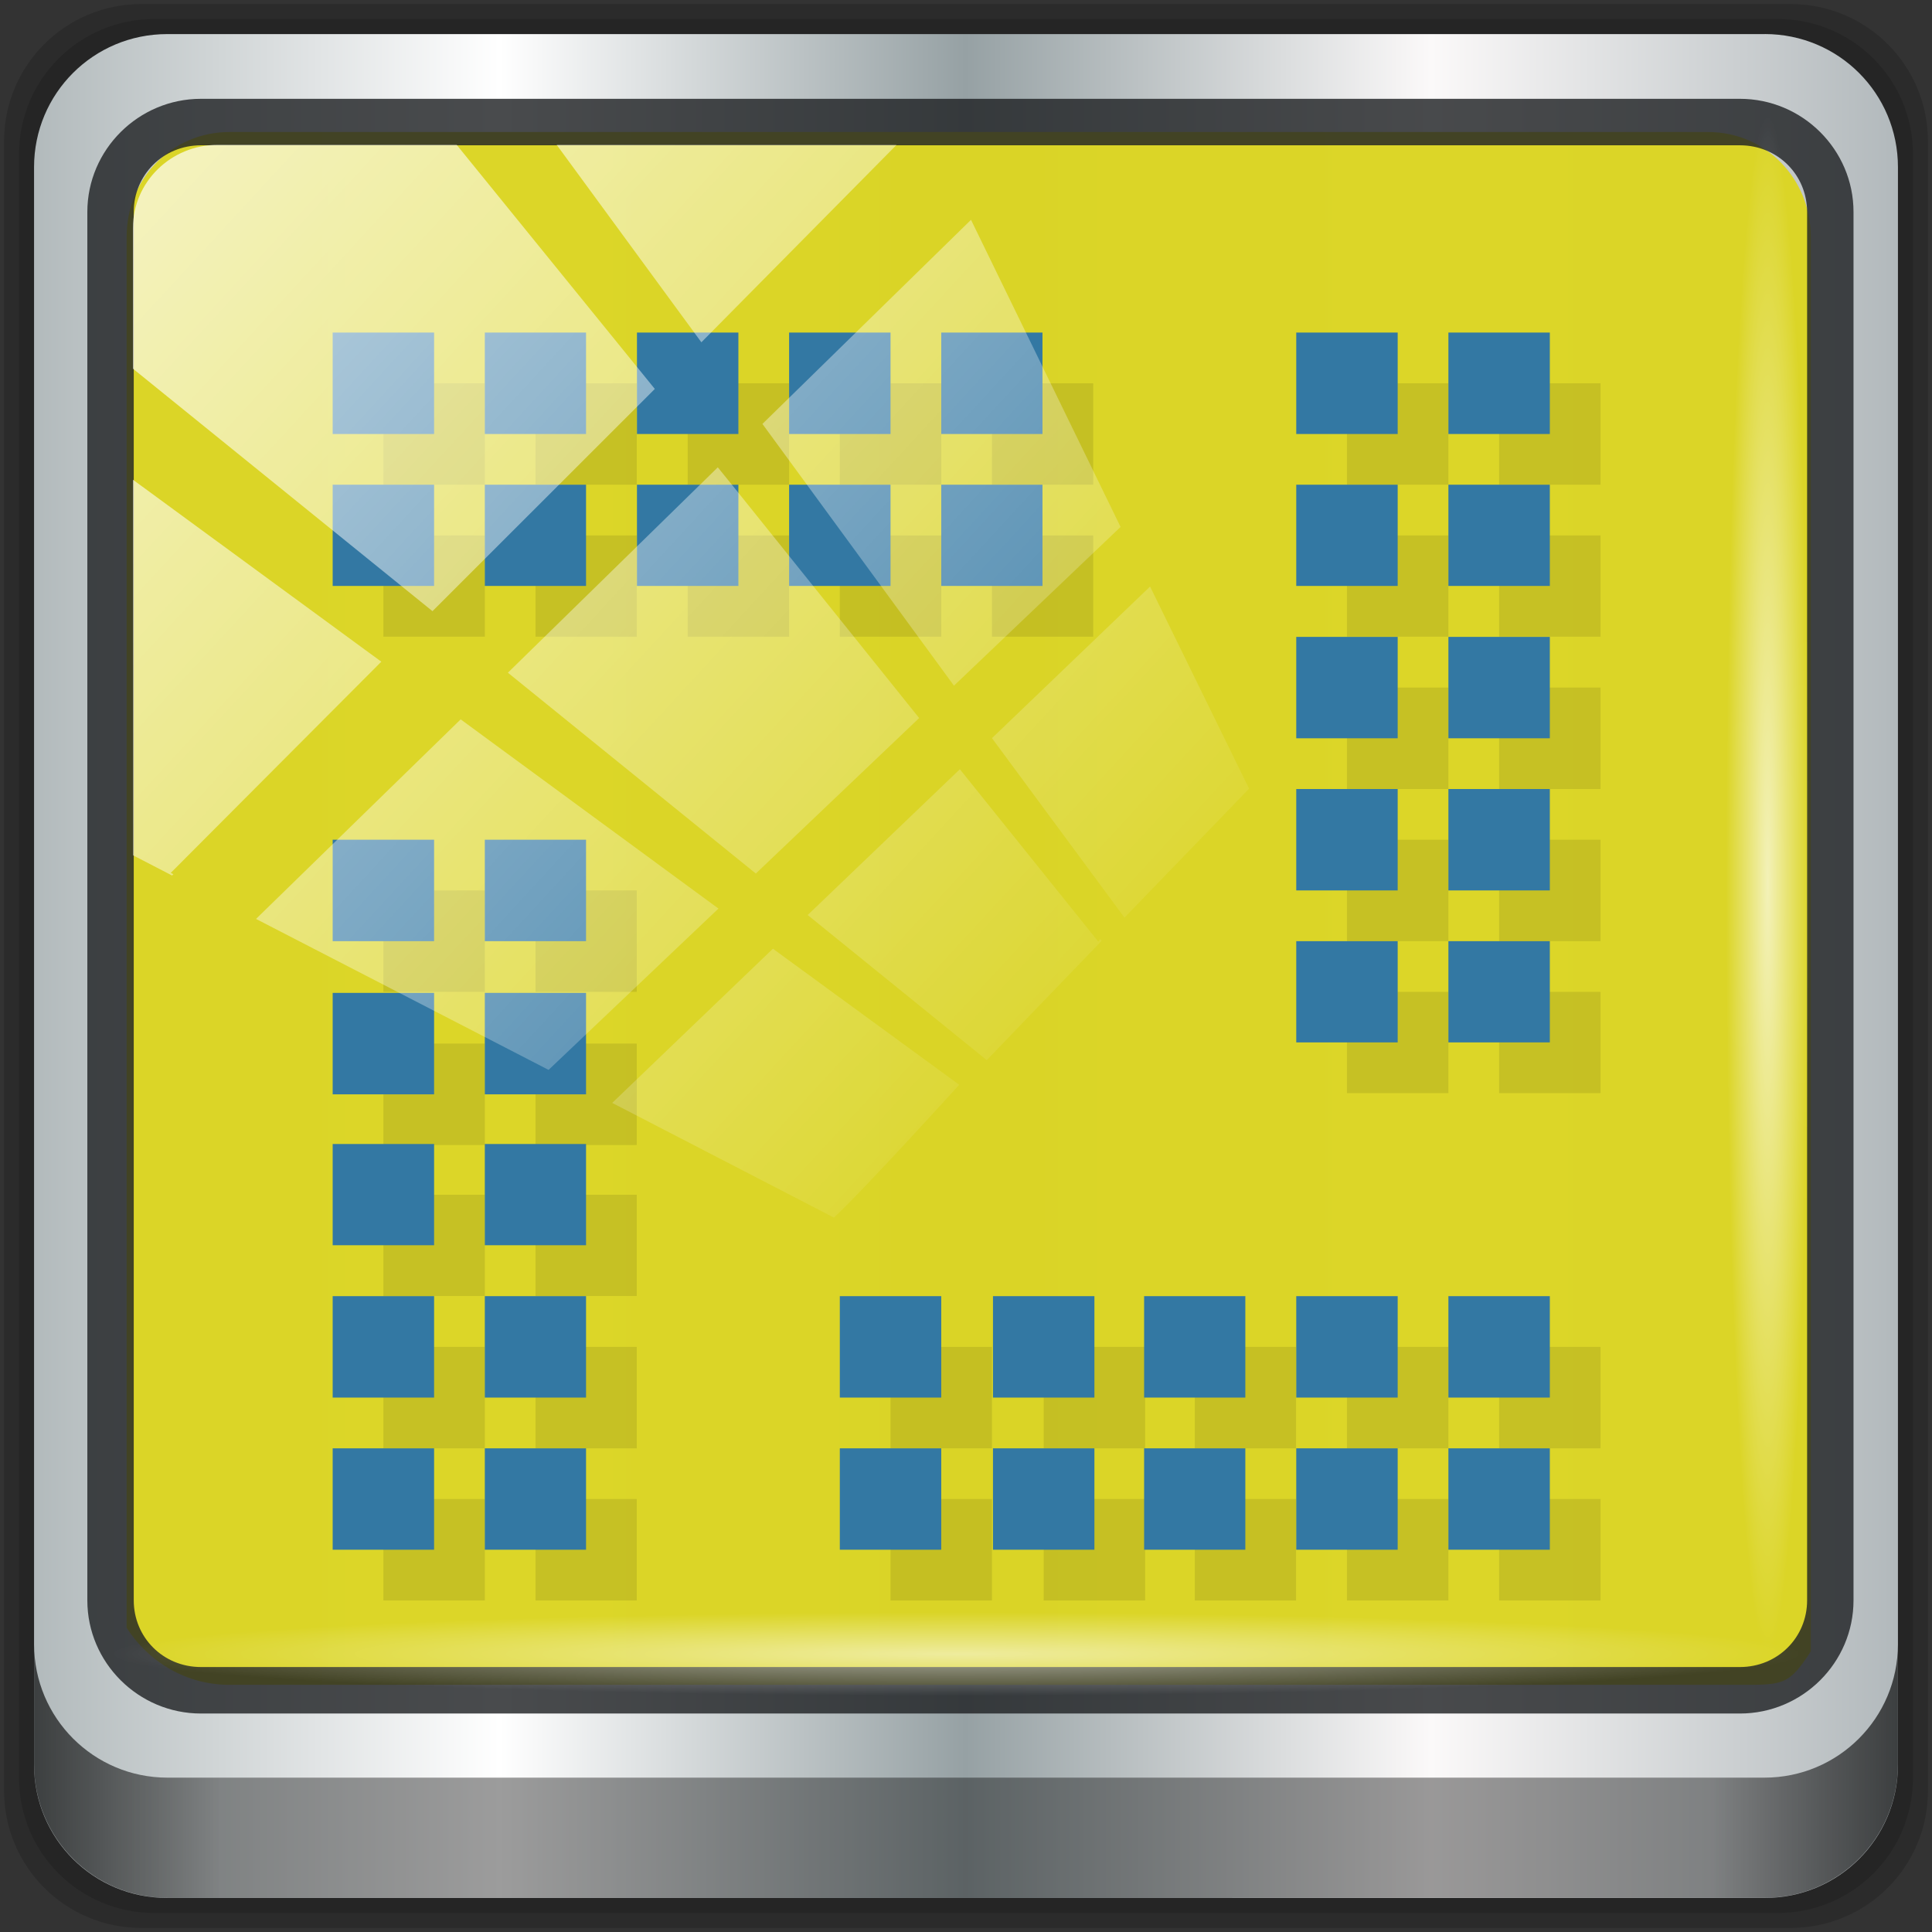 <?xml version="1.0" encoding="UTF-8" standalone="no"?>
<svg
   xmlns:dc="http://purl.org/dc/elements/1.1/"
   xmlns:cc="http://creativecommons.org/ns#"
   xmlns:rdf="http://www.w3.org/1999/02/22-rdf-syntax-ns#"
   xmlns:svg="http://www.w3.org/2000/svg"
   xmlns="http://www.w3.org/2000/svg"
   xmlns:xlink="http://www.w3.org/1999/xlink"
   xmlns:sodipodi="http://sodipodi.sourceforge.net/DTD/sodipodi-0.dtd"
   xmlns:inkscape="http://www.inkscape.org/namespaces/inkscape"
   viewBox="0 0 48 48"
   version="1.1"
   id="svg211"
   sodipodi:docname="golly.svg"
   inkscape:version="0.92.2 5c3e80d, 2017-08-06">
  <rect x="0" y="0" width="48" height="48" fill="#333333" stroke="none"/>
  <sodipodi:namedview
     pagecolor="#ffffff"
     bordercolor="#666666"
     borderopacity="1"
     objecttolerance="10"
     gridtolerance="10"
     guidetolerance="10"
     inkscape:pageopacity="0"
     inkscape:pageshadow="2"
     inkscape:window-width="1280"
     inkscape:window-height="943"
     id="namedview213"
     showgrid="false"
     inkscape:zoom="4.9166667"
     inkscape:cx="-6.266594"
     inkscape:cy="47.59301"
     inkscape:window-x="0"
     inkscape:window-y="19"
     inkscape:window-maximized="1"
     inkscape:current-layer="svg211" />
  <defs
     id="defs17">
    <linearGradient
       id="linearGradient3764"
       x1="1"
       x2="47"
       gradientUnits="userSpaceOnUse"
       gradientTransform="rotate(-90,24,24)">
      <stop
         style="stop-color:#dcd628;stop-opacity:1"
         id="stop2" />
      <stop
         offset="1"
         style="stop-color:#dfd838;stop-opacity:1"
         id="stop4" />
    </linearGradient>
    <clipPath
       id="clipPath-973308069">
      <g
         transform="translate(0,-1004.362)"
         id="g9">
        <path
           d="m -24 13 c 0 1.105 -0.672 2 -1.5 2 -0.828 0 -1.5 -0.895 -1.5 -2 0 -1.105 0.672 -2 1.5 -2 0.828 0 1.5 0.895 1.5 2 z"
           transform="matrix(15.333,0,0,11.5,415,878.862)"
           style="fill:#1890d0"
           id="path7" />
      </g>
    </clipPath>
    <clipPath
       id="clipPath-982781117">
      <g
         transform="translate(0,-1004.362)"
         id="g14">
        <path
           d="m -24 13 c 0 1.105 -0.672 2 -1.5 2 -0.828 0 -1.5 -0.895 -1.5 -2 0 -1.105 0.672 -2 1.5 -2 0.828 0 1.5 0.895 1.5 2 z"
           transform="matrix(15.333,0,0,11.5,415,878.862)"
           style="fill:#1890d0"
           id="path12" />
      </g>
    </clipPath>
    <linearGradient
       inkscape:collect="always"
       xlink:href="#linearGradient6139-0"
       id="linearGradient4071"
       gradientUnits="userSpaceOnUse"
       gradientTransform="matrix(0.551,0,0,0.551,-2.461,-1.909)"
       x1="6"
       y1="47"
       x2="90"
       y2="47" />
    <linearGradient
       id="linearGradient6139-0">
      <stop
         id="stop6141-2"
         offset="0"
         style="stop-color:#b2babc;stop-opacity:1" />
      <stop
         style="stop-color:#ffffff;stop-opacity:1;"
         offset="0.25"
         id="stop6151-0" />
      <stop
         style="stop-color:#96a1a4;stop-opacity:1"
         offset="0.5"
         id="stop6147-1" />
      <stop
         id="stop6149-4"
         offset="0.75"
         style="stop-color:#fbf9f9;stop-opacity:1;" />
      <stop
         id="stop6143-4"
         offset="1"
         style="stop-color:#b2b9bc;stop-opacity:1" />
    </linearGradient>
    <linearGradient
       gradientTransform="matrix(0.498,0,0,0.498,0.1,0.1)"
       inkscape:collect="always"
       xlink:href="#linearGradient3832-0-6-1-1"
       id="linearGradient4129"
       x1="1.5"
       y1="88.172"
       x2="94.5"
       y2="88.172"
       gradientUnits="userSpaceOnUse" />
    <linearGradient
       id="linearGradient3832-0-6-1-1">
      <stop
         style="stop-color:#000000;stop-opacity:1;"
         offset="0"
         id="stop3834-6-3-7-1" />
      <stop
         id="stop3872-2-4"
         offset="0.1"
         style="stop-color:#000000;stop-opacity:0.588;" />
      <stop
         style="stop-color:#000000;stop-opacity:0.588;"
         offset="0.9"
         id="stop3844-6-2-7-6" />
      <stop
         style="stop-color:#000000;stop-opacity:1;"
         offset="1"
         id="stop3836-5-0-2-9" />
    </linearGradient>
    <radialGradient
       inkscape:collect="always"
       xlink:href="#linearGradient3737"
       id="radialGradient7462"
       gradientUnits="userSpaceOnUse"
       gradientTransform="matrix(0.486,0,0,0.024,16.979,40.016)"
       cx="13.948"
       cy="44.893"
       fx="13.948"
       fy="44.893"
       r="43.199" />
    <linearGradient
       id="linearGradient3737">
      <stop
         offset="0"
         style="stop-color:#ffffff;stop-opacity:1"
         id="stop3739" />
      <stop
         offset="1"
         style="stop-color:#ffffff;stop-opacity:0"
         id="stop3741" />
    </linearGradient>
    <radialGradient
       inkscape:collect="always"
       xlink:href="#linearGradient3737"
       id="radialGradient7464"
       gradientUnits="userSpaceOnUse"
       gradientTransform="matrix(0.442,0,0,0.024,15.807,-44.996)"
       cx="13.948"
       cy="44.893"
       fx="13.948"
       fy="44.893"
       r="43.199" />
    <linearGradient
       inkscape:collect="always"
       xlink:href="#linearGradient3737"
       id="linearGradient4767"
       gradientUnits="userSpaceOnUse"
       x1="2.771"
       y1="-28.642"
       x2="50.528"
       y2="14.514" />
    <clipPath
       id="clipPath4156-4-1"
       clipPathUnits="userSpaceOnUse">
      <path
         inkscape:connector-curvature="0"
         id="path4158-0-8"
         d="m 27.046,-55.695 -14.214,13.321 h 0.061 l 15.653,21.771 10.231,-10.546 C 38.562,-32.302 27.468,-54.819 27.046,-55.695 Z M 9.647,-39.383 -5.241,-25.321 15.988,-7.806 26.372,-18.383 Z m 31.491,12.951 -9.741,9.714 8.945,12.458 7.781,-7.555 z m -49.84,4.379 -13.754,12.982 26.283,13.846 0.061,-0.062 -0.123,-0.062 L 13.599,-5.401 -8.702,-22.053 Z m 38.015,7.401 -9.803,9.775 11.579,9.559 7.628,-7.401 -8.669,-11.009 z m 20.187,5.674 -7.383,7.216 6.188,8.542 5.82,-6.137 z m -32.195,6.322 -9.557,9.498 13.662,7.185 7.934,-7.678 z m 23.312,2.374 -7.107,6.938 8.363,6.907 5.361,-5.674 -0.061,-0.092 -0.092,0.123 -6.464,-8.203 z m -8.73,8.542 -7.505,7.339 10.354,5.458 c 1.397,-1.321 5.675,-6.123 5.851,-6.322 z"
         style="opacity:0.6;fill:#ffffff;fill-opacity:1;stroke:none" />
    </clipPath>
    <clipPath
       id="clipPath-973308069-3">
      <g
         transform="translate(0,-1004.362)"
         id="g9-6">
        <path
           inkscape:connector-curvature="0"
           d="m -24,13 c 0,1.105 -0.672,2 -1.5,2 -0.828,0 -1.5,-0.895 -1.5,-2 0,-1.105 0.672,-2 1.5,-2 0.828,0 1.5,0.895 1.5,2 z"
           transform="matrix(15.333,0,0,11.5,415,878.862)"
           style="fill:#1890d0"
           id="path7-7" />
      </g>
    </clipPath>
    <clipPath
       id="clipPath-982781117-5">
      <g
         transform="translate(0,-1004.362)"
         id="g14-3">
        <path
           inkscape:connector-curvature="0"
           d="m -24,13 c 0,1.105 -0.672,2 -1.5,2 -0.828,0 -1.5,-0.895 -1.5,-2 0,-1.105 0.672,-2 1.5,-2 0.828,0 1.5,0.895 1.5,2 z"
           transform="matrix(15.333,0,0,11.5,415,878.862)"
           style="fill:#1890d0"
           id="path12-5" />
      </g>
    </clipPath>
  </defs>
  <path
     style="display:inline;opacity:0.15;fill:#000000;fill-opacity:1;fill-rule:nonzero;stroke:none;stroke-width:0.498"
     d="M 44.486,0.1 H 3.514 c -1.892,0 -3.414,1.523 -3.414,3.414 v 40.971 C 0.1,46.377 1.623,47.9 3.514,47.9 H 44.486 C 46.377,47.9 47.9,46.377 47.9,44.486 V 3.514 c 0,-1.892 -1.523,-3.414 -3.414,-3.414 z"
     id="path3288"
     inkscape:connector-curvature="0" />
  <path
     inkscape:connector-curvature="0"
     id="path4085"
     d="M 44.166,0.473 H 3.834 c -1.862,0 -3.361,1.499 -3.361,3.361 V 44.166 c 0,1.862 1.499,3.361 3.361,3.361 H 44.166 c 1.862,0 3.361,-1.499 3.361,-3.361 V 3.834 c 0,-1.862 -1.499,-3.361 -3.361,-3.361 z"
     style="display:inline;opacity:0.15;fill:#000000;fill-opacity:1;fill-rule:nonzero;stroke:none;stroke-width:0.498" />
  <path
     style="display:inline;fill:url(#linearGradient4071);fill-opacity:1;fill-rule:nonzero;stroke:none;stroke-width:0.498"
     d="M 43.846,0.847 H 4.154 c -1.832,0 -3.308,1.475 -3.308,3.308 V 43.846 c 0,1.832 1.475,3.308 3.308,3.308 H 43.846 c 1.832,0 3.308,-1.475 3.308,-3.308 V 4.154 c 0,-1.832 -1.475,-3.308 -3.308,-3.308 z"
     id="rect4251-1"
     inkscape:connector-curvature="0" />
  <path
     style="display:inline;opacity:0.98;fill:#dbd524;fill-opacity:1;fill-rule:nonzero;stroke:none;stroke-width:0.516"
     d="m 5.697,3.28 c -1.422,0 -2.551,1.153 -2.551,2.606 v 10.797 3.648 20.111 c 0.546,0.849 1.478,1.417 2.551,1.417 H 7.738 40.396 43.219 c 1.073,0 1.224,0.018 1.77,-0.831 V 20.33 16.682 5.886 c 0,-1.452 -1.129,-2.606 -2.551,-2.606 z"
     id="path3400-6"
     inkscape:connector-curvature="0"
     sodipodi:nodetypes="sscccsccscccsss" />
  <path
     inkscape:connector-curvature="0"
     id="path4989"
     d="m 4.992,2.455 c -1.552,0 -2.822,1.264 -2.822,2.811 V 39.761 c 0,1.547 1.27,2.811 2.822,2.811 H 43.228 c 1.552,0 2.822,-1.264 2.822,-2.811 V 5.266 c 0,-1.547 -1.27,-2.811 -2.822,-2.811 z m 0,1.155 H 43.228 c 0.94,0 1.669,0.737 1.669,1.656 V 39.761 c 0,0.919 -0.729,1.656 -1.669,1.656 H 4.992 c -0.94,0 -1.669,-0.737 -1.669,-1.656 V 5.266 c 0,-0.919 0.729,-1.656 1.669,-1.656 z"
     style="color:#000000;font-style:normal;font-variant:normal;font-weight:normal;font-stretch:normal;font-size:medium;line-height:normal;font-family:Sans;-inkscape-font-specification:Sans;text-indent:0;text-align:start;text-decoration:none;text-decoration-line:none;letter-spacing:normal;word-spacing:normal;text-transform:none;writing-mode:lr-tb;direction:ltr;baseline-shift:baseline;text-anchor:start;display:inline;overflow:visible;visibility:visible;fill:#1f2224;fill-opacity:0.809;stroke:none;stroke-width:1.183;marker:none;enable-background:accumulate" />
  <path
     inkscape:connector-curvature="0"
     style="display:inline;opacity:0.658;fill:url(#linearGradient4129);fill-opacity:1;fill-rule:nonzero;stroke:none;stroke-width:0.498"
     d="m 0.847,40.851 v 2.987 c 0,1.832 1.482,3.314 3.314,3.314 H 43.839 c 1.832,0 3.314,-1.482 3.314,-3.314 v -2.987 c 0,1.832 -1.482,3.314 -3.314,3.314 H 4.161 c -1.832,0 -3.314,-1.482 -3.314,-3.314 z"
     id="path4118" />
  <rect
     style="opacity:0.55;fill:url(#radialGradient7462);fill-opacity:1;stroke:none;stroke-width:0.498"
     id="rect4131"
     width="41.949"
     height="2.116"
     x="2.776"
     y="40.058"
     rx="0"
     ry="2.116" />
  <rect
     ry="2.116"
     rx="0"
     y="-44.955"
     x="2.868"
     height="2.116"
     width="38.215"
     id="rect4141"
     style="opacity:0.669;fill:url(#radialGradient7464);fill-opacity:1;stroke:none;stroke-width:0.498"
     transform="rotate(90)" />
  <g
     transform="matrix(1.26,0,0,1.26,79.765,70.28)"
     id="g1216">
    <g
       transform="translate(-68.746,-61.22)"
       id="g119">
      <g
         id="g117"
         clip-path="url(#clipPath-973308069-3)">
        <g
           id="g115"
           transform="translate(1,1)">
          <g
             id="g113"
             style="opacity:0.1">
            <!-- color: #dfd838 -->
            <g
               id="g111">
              <path
                 inkscape:connector-curvature="0"
                 id="path31"
                 style="fill:#000000;fill-opacity:1;fill-rule:nonzero;stroke:none"
                 d="m 12,12 h 2 v 2 h -2 m 0,-2" />
              <path
                 inkscape:connector-curvature="0"
                 id="path33"
                 style="fill:#000000;fill-opacity:1;fill-rule:nonzero;stroke:none"
                 d="m 15,12 h 1.996 v 2 H 15 m 0,-2" />
              <path
                 inkscape:connector-curvature="0"
                 id="path35"
                 style="fill:#000000;fill-opacity:1;fill-rule:nonzero;stroke:none"
                 d="m 18,12 h 2 v 2 h -2 m 0,-2" />
              <path
                 inkscape:connector-curvature="0"
                 id="path37"
                 style="fill:#000000;fill-opacity:1;fill-rule:nonzero;stroke:none"
                 d="m 21,12 h 2 v 2 h -2 m 0,-2" />
              <path
                 inkscape:connector-curvature="0"
                 id="path39"
                 style="fill:#000000;fill-opacity:1;fill-rule:nonzero;stroke:none"
                 d="m 12,15 h 2 v 1.996 H 12 M 12,15" />
              <path
                 inkscape:connector-curvature="0"
                 id="path41"
                 style="fill:#000000;fill-opacity:1;fill-rule:nonzero;stroke:none"
                 d="m 15,15 h 1.996 v 1.996 H 15 M 15,15" />
              <path
                 inkscape:connector-curvature="0"
                 id="path43"
                 style="fill:#000000;fill-opacity:1;fill-rule:nonzero;stroke:none"
                 d="m 18,15 h 2 v 1.996 H 18 M 18,15" />
              <path
                 inkscape:connector-curvature="0"
                 id="path45"
                 style="fill:#000000;fill-opacity:1;fill-rule:nonzero;stroke:none"
                 d="m 21,15 h 2 v 1.996 H 21 M 21,15" />
              <path
                 inkscape:connector-curvature="0"
                 id="path47"
                 style="fill:#000000;fill-opacity:1;fill-rule:nonzero;stroke:none"
                 d="m 24,12 h 1.996 v 2 H 24 m 0,-2" />
              <path
                 inkscape:connector-curvature="0"
                 id="path49"
                 style="fill:#000000;fill-opacity:1;fill-rule:nonzero;stroke:none"
                 d="m 24,15 h 1.996 v 1.996 H 24 M 24,15" />
              <path
                 inkscape:connector-curvature="0"
                 id="path51"
                 style="fill:#000000;fill-opacity:1;fill-rule:nonzero;stroke:none"
                 d="m 22,31 h 2 v 2 h -2 m 0,-2" />
              <path
                 inkscape:connector-curvature="0"
                 id="path53"
                 style="fill:#000000;fill-opacity:1;fill-rule:nonzero;stroke:none"
                 d="m 25.02,31 h 2 v 2 h -2 m 0,-2" />
              <path
                 inkscape:connector-curvature="0"
                 id="path55"
                 style="fill:#000000;fill-opacity:1;fill-rule:nonzero;stroke:none"
                 d="m 28,31 h 1.996 v 2 H 28 m 0,-2" />
              <path
                 inkscape:connector-curvature="0"
                 id="path57"
                 style="fill:#000000;fill-opacity:1;fill-rule:nonzero;stroke:none"
                 d="m 31,31 h 2 v 2 h -2 m 0,-2" />
              <path
                 inkscape:connector-curvature="0"
                 id="path59"
                 style="fill:#000000;fill-opacity:1;fill-rule:nonzero;stroke:none"
                 d="m 22,34 h 2 v 2 h -2 m 0,-2" />
              <path
                 inkscape:connector-curvature="0"
                 id="path61"
                 style="fill:#000000;fill-opacity:1;fill-rule:nonzero;stroke:none"
                 d="m 25.02,34 h 2 v 2 h -2 m 0,-2" />
              <path
                 inkscape:connector-curvature="0"
                 id="path63"
                 style="fill:#000000;fill-opacity:1;fill-rule:nonzero;stroke:none"
                 d="m 28,34 h 1.996 v 2 H 28 m 0,-2" />
              <path
                 inkscape:connector-curvature="0"
                 id="path65"
                 style="fill:#000000;fill-opacity:1;fill-rule:nonzero;stroke:none"
                 d="m 31,34 h 2 v 2 h -2 m 0,-2" />
              <path
                 inkscape:connector-curvature="0"
                 id="path67"
                 style="fill:#000000;fill-opacity:1;fill-rule:nonzero;stroke:none"
                 d="m 34,31 h 2 v 2 h -2 m 0,-2" />
              <path
                 inkscape:connector-curvature="0"
                 id="path69"
                 style="fill:#000000;fill-opacity:1;fill-rule:nonzero;stroke:none"
                 d="m 34,34 h 2 v 2 h -2 m 0,-2" />
              <path
                 inkscape:connector-curvature="0"
                 id="path71"
                 style="fill:#000000;fill-opacity:1;fill-rule:nonzero;stroke:none"
                 d="m 12,31 h 2 v 2 h -2 m 0,-2" />
              <path
                 inkscape:connector-curvature="0"
                 id="path73"
                 style="fill:#000000;fill-opacity:1;fill-rule:nonzero;stroke:none"
                 d="m 15,31 h 1.996 v 2 H 15 m 0,-2" />
              <path
                 inkscape:connector-curvature="0"
                 id="path75"
                 style="fill:#000000;fill-opacity:1;fill-rule:nonzero;stroke:none"
                 d="m 12,34 h 2 v 2 h -2 m 0,-2" />
              <path
                 inkscape:connector-curvature="0"
                 id="path77"
                 style="fill:#000000;fill-opacity:1;fill-rule:nonzero;stroke:none"
                 d="m 15,34 h 1.996 v 2 H 15 m 0,-2" />
              <path
                 inkscape:connector-curvature="0"
                 id="path79"
                 style="fill:#000000;fill-opacity:1;fill-rule:nonzero;stroke:none"
                 d="m 12,25.02 h 2 v 2 h -2 m 0,-2" />
              <path
                 inkscape:connector-curvature="0"
                 id="path81"
                 style="fill:#000000;fill-opacity:1;fill-rule:nonzero;stroke:none"
                 d="m 15,25.02 h 1.996 v 2 H 15 m 0,-2" />
              <path
                 inkscape:connector-curvature="0"
                 id="path83"
                 style="fill:#000000;fill-opacity:1;fill-rule:nonzero;stroke:none"
                 d="m 12,28 h 2 v 1.996 H 12 M 12,28" />
              <path
                 inkscape:connector-curvature="0"
                 id="path85"
                 style="fill:#000000;fill-opacity:1;fill-rule:nonzero;stroke:none"
                 d="m 15,28 h 1.996 v 1.996 H 15 M 15,28" />
              <path
                 inkscape:connector-curvature="0"
                 id="path87"
                 style="fill:#000000;fill-opacity:1;fill-rule:nonzero;stroke:none"
                 d="m 12,22 h 2 v 2 h -2 m 0,-2" />
              <path
                 inkscape:connector-curvature="0"
                 id="path89"
                 style="fill:#000000;fill-opacity:1;fill-rule:nonzero;stroke:none"
                 d="m 15,22 h 1.996 v 2 H 15 m 0,-2" />
              <path
                 inkscape:connector-curvature="0"
                 id="path91"
                 style="fill:#000000;fill-opacity:1;fill-rule:nonzero;stroke:none"
                 d="m 31,21 h 2 v 2 h -2 m 0,-2" />
              <path
                 inkscape:connector-curvature="0"
                 id="path93"
                 style="fill:#000000;fill-opacity:1;fill-rule:nonzero;stroke:none"
                 d="m 34,21 h 2 v 2 h -2 m 0,-2" />
              <path
                 inkscape:connector-curvature="0"
                 id="path95"
                 style="fill:#000000;fill-opacity:1;fill-rule:nonzero;stroke:none"
                 d="m 31,24 h 2 v 1.996 H 31 M 31,24" />
              <path
                 inkscape:connector-curvature="0"
                 id="path97"
                 style="fill:#000000;fill-opacity:1;fill-rule:nonzero;stroke:none"
                 d="m 34,24 h 2 v 1.996 H 34 M 34,24" />
              <path
                 inkscape:connector-curvature="0"
                 id="path99"
                 style="fill:#000000;fill-opacity:1;fill-rule:nonzero;stroke:none"
                 d="m 31,15 h 2 v 1.996 H 31 M 31,15" />
              <path
                 inkscape:connector-curvature="0"
                 id="path101"
                 style="fill:#000000;fill-opacity:1;fill-rule:nonzero;stroke:none"
                 d="m 34,15 h 2 v 1.996 H 34 M 34,15" />
              <path
                 inkscape:connector-curvature="0"
                 id="path103"
                 style="fill:#000000;fill-opacity:1;fill-rule:nonzero;stroke:none"
                 d="m 31,18 h 2 v 2 h -2 m 0,-2" />
              <path
                 inkscape:connector-curvature="0"
                 id="path105"
                 style="fill:#000000;fill-opacity:1;fill-rule:nonzero;stroke:none"
                 d="m 34,18 h 2 v 2 h -2 m 0,-2" />
              <path
                 inkscape:connector-curvature="0"
                 id="path107"
                 style="fill:#000000;fill-opacity:1;fill-rule:nonzero;stroke:none"
                 d="m 31,12 h 2 v 2 h -2 m 0,-2" />
              <path
                 inkscape:connector-curvature="0"
                 id="path109"
                 style="fill:#000000;fill-opacity:1;fill-rule:nonzero;stroke:none"
                 d="m 34,12 h 2 v 2 h -2 m 0,-2" />
            </g>
          </g>
        </g>
      </g>
    </g>
    <g
       transform="translate(-68.746,-61.22)"
       id="g205">
      <g
         id="g203"
         clip-path="url(#clipPath-982781117-5)">
        <!-- color: #dfd838 -->
        <g
           id="g201">
          <path
             inkscape:connector-curvature="0"
             id="path121"
             style="fill:#3378a3;fill-opacity:1;fill-rule:nonzero;stroke:none"
             d="m 12,12 h 2 v 2 h -2 m 0,-2" />
          <path
             inkscape:connector-curvature="0"
             id="path123"
             style="fill:#3378a3;fill-opacity:1;fill-rule:nonzero;stroke:none"
             d="m 15,12 h 1.996 v 2 H 15 m 0,-2" />
          <path
             inkscape:connector-curvature="0"
             id="path125"
             style="fill:#3378a3;fill-opacity:1;fill-rule:nonzero;stroke:none"
             d="m 18,12 h 2 v 2 h -2 m 0,-2" />
          <path
             inkscape:connector-curvature="0"
             id="path127"
             style="fill:#3378a3;fill-opacity:1;fill-rule:nonzero;stroke:none"
             d="m 21,12 h 2 v 2 h -2 m 0,-2" />
          <path
             inkscape:connector-curvature="0"
             id="path129"
             style="fill:#3378a3;fill-opacity:1;fill-rule:nonzero;stroke:none"
             d="m 12,15 h 2 v 1.996 H 12 M 12,15" />
          <path
             inkscape:connector-curvature="0"
             id="path131"
             style="fill:#3378a3;fill-opacity:1;fill-rule:nonzero;stroke:none"
             d="m 15,15 h 1.996 v 1.996 H 15 M 15,15" />
          <path
             inkscape:connector-curvature="0"
             id="path133"
             style="fill:#3378a3;fill-opacity:1;fill-rule:nonzero;stroke:none"
             d="m 18,15 h 2 v 1.996 H 18 M 18,15" />
          <path
             inkscape:connector-curvature="0"
             id="path135"
             style="fill:#3378a3;fill-opacity:1;fill-rule:nonzero;stroke:none"
             d="m 21,15 h 2 v 1.996 H 21 M 21,15" />
          <path
             inkscape:connector-curvature="0"
             id="path137"
             style="fill:#3378a3;fill-opacity:1;fill-rule:nonzero;stroke:none"
             d="m 24,12 h 1.996 v 2 H 24 m 0,-2" />
          <path
             inkscape:connector-curvature="0"
             id="path139"
             style="fill:#3378a3;fill-opacity:1;fill-rule:nonzero;stroke:none"
             d="m 24,15 h 1.996 v 1.996 H 24 M 24,15" />
          <path
             inkscape:connector-curvature="0"
             id="path141"
             style="fill:#3378a3;fill-opacity:1;fill-rule:nonzero;stroke:none"
             d="m 22,31 h 2 v 2 h -2 m 0,-2" />
          <path
             inkscape:connector-curvature="0"
             id="path143"
             style="fill:#3378a3;fill-opacity:1;fill-rule:nonzero;stroke:none"
             d="m 25.02,31 h 2 v 2 h -2 m 0,-2" />
          <path
             inkscape:connector-curvature="0"
             id="path145"
             style="fill:#3378a3;fill-opacity:1;fill-rule:nonzero;stroke:none"
             d="m 28,31 h 1.996 v 2 H 28 m 0,-2" />
          <path
             inkscape:connector-curvature="0"
             id="path147"
             style="fill:#3378a3;fill-opacity:1;fill-rule:nonzero;stroke:none"
             d="m 31,31 h 2 v 2 h -2 m 0,-2" />
          <path
             inkscape:connector-curvature="0"
             id="path149"
             style="fill:#3378a3;fill-opacity:1;fill-rule:nonzero;stroke:none"
             d="m 22,34 h 2 v 2 h -2 m 0,-2" />
          <path
             inkscape:connector-curvature="0"
             id="path151"
             style="fill:#3378a3;fill-opacity:1;fill-rule:nonzero;stroke:none"
             d="m 25.02,34 h 2 v 2 h -2 m 0,-2" />
          <path
             inkscape:connector-curvature="0"
             id="path153"
             style="fill:#3378a3;fill-opacity:1;fill-rule:nonzero;stroke:none"
             d="m 28,34 h 1.996 v 2 H 28 m 0,-2" />
          <path
             inkscape:connector-curvature="0"
             id="path155"
             style="fill:#3378a3;fill-opacity:1;fill-rule:nonzero;stroke:none"
             d="m 31,34 h 2 v 2 h -2 m 0,-2" />
          <path
             inkscape:connector-curvature="0"
             id="path157"
             style="fill:#3378a3;fill-opacity:1;fill-rule:nonzero;stroke:none"
             d="m 34,31 h 2 v 2 h -2 m 0,-2" />
          <path
             inkscape:connector-curvature="0"
             id="path159"
             style="fill:#3378a3;fill-opacity:1;fill-rule:nonzero;stroke:none"
             d="m 34,34 h 2 v 2 h -2 m 0,-2" />
          <path
             inkscape:connector-curvature="0"
             id="path161"
             style="fill:#3378a3;fill-opacity:1;fill-rule:nonzero;stroke:none"
             d="m 12,31 h 2 v 2 h -2 m 0,-2" />
          <path
             inkscape:connector-curvature="0"
             id="path163"
             style="fill:#3378a3;fill-opacity:1;fill-rule:nonzero;stroke:none"
             d="m 15,31 h 1.996 v 2 H 15 m 0,-2" />
          <path
             inkscape:connector-curvature="0"
             id="path165"
             style="fill:#3378a3;fill-opacity:1;fill-rule:nonzero;stroke:none"
             d="m 12,34 h 2 v 2 h -2 m 0,-2" />
          <path
             inkscape:connector-curvature="0"
             id="path167"
             style="fill:#3378a3;fill-opacity:1;fill-rule:nonzero;stroke:none"
             d="m 15,34 h 1.996 v 2 H 15 m 0,-2" />
          <path
             inkscape:connector-curvature="0"
             id="path169"
             style="fill:#3378a3;fill-opacity:1;fill-rule:nonzero;stroke:none"
             d="m 12,25.02 h 2 v 2 h -2 m 0,-2" />
          <path
             inkscape:connector-curvature="0"
             id="path171"
             style="fill:#3378a3;fill-opacity:1;fill-rule:nonzero;stroke:none"
             d="m 15,25.02 h 1.996 v 2 H 15 m 0,-2" />
          <path
             inkscape:connector-curvature="0"
             id="path173"
             style="fill:#3378a3;fill-opacity:1;fill-rule:nonzero;stroke:none"
             d="m 12,28 h 2 v 1.996 H 12 M 12,28" />
          <path
             inkscape:connector-curvature="0"
             id="path175"
             style="fill:#3378a3;fill-opacity:1;fill-rule:nonzero;stroke:none"
             d="m 15,28 h 1.996 v 1.996 H 15 M 15,28" />
          <path
             inkscape:connector-curvature="0"
             id="path177"
             style="fill:#3378a3;fill-opacity:1;fill-rule:nonzero;stroke:none"
             d="m 12,22 h 2 v 2 h -2 m 0,-2" />
          <path
             inkscape:connector-curvature="0"
             id="path179"
             style="fill:#3378a3;fill-opacity:1;fill-rule:nonzero;stroke:none"
             d="m 15,22 h 1.996 v 2 H 15 m 0,-2" />
          <path
             inkscape:connector-curvature="0"
             id="path181"
             style="fill:#3378a3;fill-opacity:1;fill-rule:nonzero;stroke:none"
             d="m 31,21 h 2 v 2 h -2 m 0,-2" />
          <path
             inkscape:connector-curvature="0"
             id="path183"
             style="fill:#3378a3;fill-opacity:1;fill-rule:nonzero;stroke:none"
             d="m 34,21 h 2 v 2 h -2 m 0,-2" />
          <path
             inkscape:connector-curvature="0"
             id="path185"
             style="fill:#3378a3;fill-opacity:1;fill-rule:nonzero;stroke:none"
             d="m 31,24 h 2 v 1.996 H 31 M 31,24" />
          <path
             inkscape:connector-curvature="0"
             id="path187"
             style="fill:#3378a3;fill-opacity:1;fill-rule:nonzero;stroke:none"
             d="m 34,24 h 2 v 1.996 H 34 M 34,24" />
          <path
             inkscape:connector-curvature="0"
             id="path189"
             style="fill:#3378a3;fill-opacity:1;fill-rule:nonzero;stroke:none"
             d="m 31,15 h 2 v 1.996 H 31 M 31,15" />
          <path
             inkscape:connector-curvature="0"
             id="path191"
             style="fill:#3378a3;fill-opacity:1;fill-rule:nonzero;stroke:none"
             d="m 34,15 h 2 v 1.996 H 34 M 34,15" />
          <path
             inkscape:connector-curvature="0"
             id="path193"
             style="fill:#3378a3;fill-opacity:1;fill-rule:nonzero;stroke:none"
             d="m 31,18 h 2 v 2 h -2 m 0,-2" />
          <path
             inkscape:connector-curvature="0"
             id="path195"
             style="fill:#3378a3;fill-opacity:1;fill-rule:nonzero;stroke:none"
             d="m 34,18 h 2 v 2 h -2 m 0,-2" />
          <path
             inkscape:connector-curvature="0"
             id="path197"
             style="fill:#3378a3;fill-opacity:1;fill-rule:nonzero;stroke:none"
             d="m 31,12 h 2 v 2 h -2 m 0,-2" />
          <path
             inkscape:connector-curvature="0"
             id="path199"
             style="fill:#3378a3;fill-opacity:1;fill-rule:nonzero;stroke:none"
             d="m 34,12 h 2 v 2 h -2 m 0,-2" />
        </g>
      </g>
    </g>
  </g>
  <rect
     transform="matrix(0.532,0,0,0.522,2.239,19.259)"
     style="opacity:0.7;fill:url(#linearGradient4767);fill-opacity:1;stroke:none"
     id="rect4146"
     width="75.966"
     height="69.024"
     x="2"
     y="-30"
     rx="3.957"
     ry="3.957"
     clip-path="url(#clipPath4156-4-1)" />
</svg>
